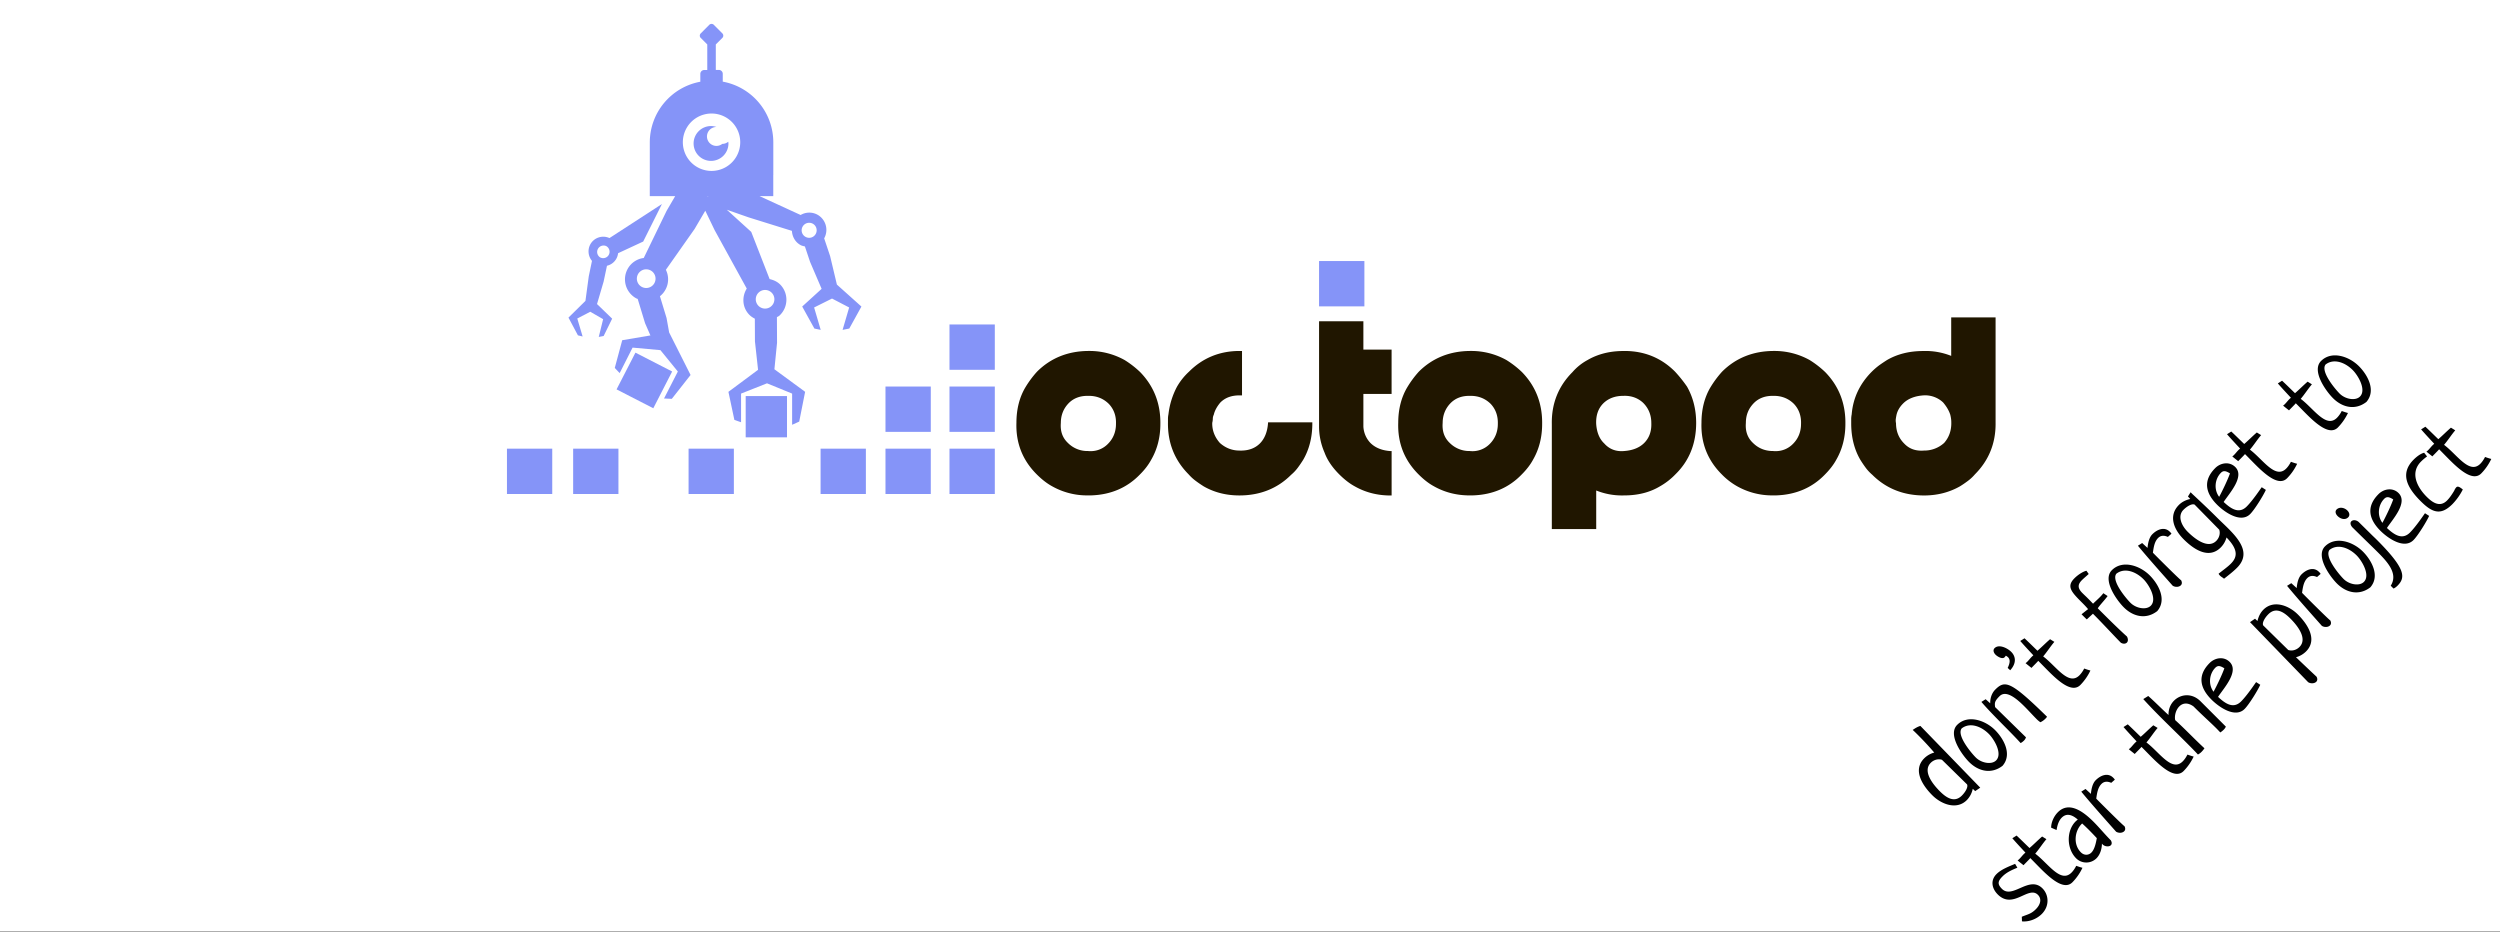 <svg xmlns="http://www.w3.org/2000/svg" width="165.167" height="61.596" viewBox="-18.887 0 165.167 61.596"><rect x="-18.887" y="0" width="165.167" height="61.596" fill="#808080" stroke="none"/><path fill="#FFF" d="M-19-.183h165.559v61.715H-19V-.183z"/><path fill="#8594F8" d="M21.214 17.557a.953.953 0 0 0 .734-.828l1.659-.771 1.238-2.479-3.467 2.25a.976.976 0 0 0-1.263.412.98.98 0 0 0 .108 1.095l-.213 1.025-.219 1.618-1.121 1.104.624 1.172.311.076-.353-1.188.858-.447.85.49-.289 1.174.323-.062.562-1.145-1-.965.436-1.483.222-1.048zm-.455-.554a.425.425 0 0 1 .406-.744c.206.114.28.371.169.577a.423.423 0 0 1-.575.167z"/><path fill="#8594F8" d="M36.404 18.802l-.447-1.879-.394-1.178.005-.006c.305-.557.1-1.254-.456-1.559a1.127 1.127 0 0 0-1.104.024l-2.715-1.247h.907v-1.384h.003V9.399a4.074 4.074 0 0 0-3.34-4.005v-.516a.256.256 0 0 0-.256-.258h-.203V2.936l.432-.431a.212.212 0 0 0 0-.3l-.562-.564a.214.214 0 0 0-.302 0l-.562.565a.208.208 0 0 0 0 .3l.43.431v1.688h-.201a.257.257 0 0 0-.258.257V5.4a4.077 4.077 0 0 0-3.338 4.004v2.15h-.001v1.406h1.677l-.565.969-1.511 3.115a1.412 1.412 0 0 0-1.065.727 1.43 1.43 0 0 0 .566 1.938c.032.018.065.026.1.041l.486 1.6.354.811-1.863.316-.492 1.832.324.34.853-1.684 1.84.168 1.15 1.412-.912 1.782.513.023 1.24-1.576-1.415-2.809-.172-.957-.437-1.437a1.425 1.425 0 0 0 .392-1.747l1.898-2.697.706-1.206.617 1.282 2.123 3.862c-.326.525-.303 1.215.135 1.695.116.129.255.219.399.295l.007 1.5.206 1.877-1.958 1.455.393 1.855.442.154v-1.893l1.713-.679 1.66.679v2.061l.469-.211.39-1.967-2.029-1.49.174-1.748-.008-1.695c.052-.034.11-.051.158-.094a1.43 1.43 0 0 0 .1-2.016c-.203-.225-.467-.342-.741-.405l-1.214-3.117-1.614-1.464 1.442.504 2.859.891c.022.382.216.746.575.941.091.05.188.065.283.089l.341 1.019.764 1.782-1.283 1.168.804 1.455.418.088-.435-1.48 1.183-.59 1.132.59-.434 1.48.442-.088.802-1.453-1.62-1.451zm-12.057-.096a.617.617 0 1 1-.245-.837c.3.164.408.538.245.837zm6.899.611a.614.614 0 0 1 .87.043.615.615 0 1 1-.87-.043zm-3.372-6.335l-.038-.021h.086l-.048.021zm.248-1.69a1.896 1.896 0 1 1 0-3.792 1.896 1.896 0 0 1 0 3.792zm6.885 4.16a.493.493 0 0 1-.672.198.493.493 0 0 1-.198-.673.498.498 0 0 1 .674-.198c.24.133.326.434.196.673z"/><path fill="#8594F8" d="M28.832 9.506a.625.625 0 1 1-.387-1.116 1.14 1.14 0 0 0-.358-.062 1.151 1.151 0 1 0 1.152 1.151c0-.04-.008-.078-.013-.117a.615.615 0 0 1-.394.144zM14.606 29.644h2.992v2.992h-2.992v-2.992zm25.008 0h2.993v2.992h-2.993v-2.992zm-4.288 0h2.993v2.992h-2.993v-2.992zm8.516 0h2.995v2.992h-2.995v-2.992zm-4.228-4.107h2.993v2.994h-2.993v-2.994zm4.228 0h2.995v2.994h-2.995v-2.994zm0-4.101h2.995v2.994h-2.995v-2.994zm-17.237 8.208h2.992v2.992h-2.992v-2.992zm-2.331-2.672l-2.427-1.247 1.247-2.427 2.426 1.246-1.246 2.428zm6.104-.807h2.729v2.729h-2.729v-2.729zm-11.399 3.479h2.992v2.992h-2.992v-2.992z"/><path fill="#201600" d="M55.412 23.787a4.766 4.766 0 0 0-2.358-.6c-1.363 0-2.517.459-3.427 1.367a6.587 6.587 0 0 0-.762 1.024c-.397.66-.6 1.455-.6 2.358-.044 1.326.404 2.467 1.333 3.395.347.348.692.615 1.029.797a4.68 4.68 0 0 0 2.196.6h.396c1.28-.045 2.354-.504 3.189-1.365.328-.322.586-.662.765-.996.398-.686.602-1.479.602-2.355.021-1.349-.43-2.499-1.334-3.428a6.204 6.204 0 0 0-1.029-.797zm-.57 4.222c0 .52-.18.965-.533 1.318a1.583 1.583 0 0 1-1.151.479c-.054 0-.108-.002-.171-.008a1.81 1.81 0 0 1-1.319-.533c-.358-.338-.512-.77-.469-1.32 0-.521.179-.965.532-1.322.314-.312.728-.47 1.224-.47h.1c.52 0 .965.183 1.317.533.332.351.492.798.47 1.323zm10.044-.037c-.043.564-.224 1.012-.536 1.326-.312.311-.732.471-1.254.471-.03 0-.062 0-.099-.002-.479 0-.914-.168-1.286-.498-.354-.396-.523-.854-.508-1.338.023-.094.037-.189.037-.283a.6.6 0 0 1 .062-.245c.062-.27.212-.545.438-.812.336-.336.775-.484 1.351-.469l.078.002V23.19l-.166-.002c-1.305 0-2.427.459-3.331 1.363a4.183 4.183 0 0 0-.8 1 5.128 5.128 0 0 0-.563 1.819 1.53 1.53 0 0 0-.032.291v.246c-.022 1.346.435 2.494 1.357 3.424.159.18.323.328.487.447.157.119.329.234.513.352.688.396 1.479.602 2.362.602 1.362 0 2.516-.459 3.417-1.363.178-.15.328-.314.453-.484.123-.166.24-.34.35-.516.396-.686.599-1.488.599-2.393V27.9h-2.924l-.005.072zm6.306-6.745h-2.933v6.946c0 .598.123 1.18.362 1.727.178.486.502.971.968 1.436.352.352.698.617 1.032.797.66.375 1.396.576 2.194.6h.238V29.8h-.103c-.547-.043-.981-.223-1.293-.531a1.682 1.682 0 0 1-.47-1.096v-2.148h1.864v-2.93h-1.864v-1.867l.005-.001zm9.446 2.56a4.772 4.772 0 0 0-2.359-.6c-1.365 0-2.518.459-3.428 1.367a6.572 6.572 0 0 0-.759 1.024c-.397.662-.602 1.457-.602 2.36-.043 1.324.405 2.465 1.332 3.393.348.35.693.617 1.028.797.663.375 1.4.576 2.197.6h.396c1.279-.045 2.354-.504 3.189-1.365.333-.33.59-.666.767-.996.396-.686.599-1.479.599-2.355.021-1.346-.424-2.499-1.332-3.428a6.24 6.24 0 0 0-1.028-.797zm-.568 4.222c0 .518-.18.963-.531 1.318a1.598 1.598 0 0 1-1.324.471 1.82 1.82 0 0 1-1.321-.533c-.357-.338-.511-.771-.469-1.32 0-.52.181-.965.532-1.322.32-.316.722-.47 1.227-.47h.099c.521 0 .965.183 1.318.533.329.351.486.798.469 1.323zm11.707-3.456c-.902-.906-2.023-1.365-3.328-1.365l-.093.002c-.881 0-1.676.199-2.358.596a3.568 3.568 0 0 0-1 .802c-.928.928-1.385 2.08-1.361 3.423v6.941h2.933v-2.547a4.54 4.54 0 0 0 1.703.328l.149-.002c.902 0 1.699-.203 2.357-.6a4.455 4.455 0 0 0 1.029-.799c.905-.885 1.365-2.023 1.365-3.393 0-.88-.201-1.685-.604-2.397a8.91 8.91 0 0 0-.792-.989zm-1.567 3.394c.021.549-.135.982-.471 1.32-.312.311-.756.49-1.324.531-.539.049-.981-.123-1.317-.504-.312-.289-.491-.727-.53-1.287-.022-.572.132-1.015.466-1.355.336-.332.781-.5 1.328-.5l.09-.002c.479 0 .894.158 1.226.471.354.358.532.802.532 1.326zm10.461-4.16a4.766 4.766 0 0 0-2.358-.6c-1.363 0-2.517.459-3.427 1.367a6.714 6.714 0 0 0-.762 1.024c-.397.664-.6 1.46-.6 2.358-.043 1.326.403 2.465 1.332 3.395a4.5 4.5 0 0 0 1.028.797 4.702 4.702 0 0 0 2.195.6h.399c1.278-.045 2.354-.504 3.189-1.365.328-.328.588-.664.766-.996.396-.686.599-1.479.599-2.355.022-1.346-.425-2.499-1.332-3.428a6.29 6.29 0 0 0-1.029-.797zm-.57 4.222c0 .52-.181.967-.533 1.318a1.581 1.581 0 0 1-1.15.479c-.053 0-.107-.002-.17-.008-.521 0-.965-.182-1.32-.533-.358-.336-.514-.77-.471-1.32 0-.529.176-.959.535-1.322.313-.312.726-.47 1.224-.47h.099c.521 0 .968.183 1.319.533.33.351.488.798.467 1.323zm9.922-7.041v2.545a4.546 4.546 0 0 0-1.855-.322c-.9 0-1.707.199-2.396.601-.161.104-.33.215-.515.348a4.533 4.533 0 0 0-.48.416c-.796.797-1.242 1.748-1.328 2.818a1.628 1.628 0 0 0-.033.31v.295c0 .902.201 1.709.6 2.393.104.17.217.338.349.518.121.166.272.33.446.479.908.906 2.06 1.365 3.425 1.365.858 0 1.652-.201 2.359-.6.181-.111.354-.23.514-.35.166-.121.331-.271.481-.447.928-.928 1.387-2.08 1.365-3.424V20.97l-2.932-.002zm-.467 8.295a1.943 1.943 0 0 1-1.33.504c-.548.043-.978-.111-1.314-.469-.354-.355-.533-.799-.535-1.336a.863.863 0 0 1-.016-.271 4.32 4.32 0 0 1 .049-.286c.062-.268.209-.521.438-.75.312-.312.762-.491 1.324-.532a1.733 1.733 0 0 1 1.316.465c.229.27.391.547.475.817.017.073.035.159.047.239s.019.17.019.27c.011.525-.147.978-.473 1.349z"/><path fill="#8594F8" d="M68.259 17.246h2.995v2.995h-2.995v-2.995z"/><g><path d="M111.607 52.267c-.052-.052-.104-.104-.161-.151a1.499 1.499 0 0 1-.392.745c-.667.667-1.678.281-2.277-.318-.589-.589-1.345-1.636-.537-2.443a1.48 1.48 0 0 1 .663-.38 20.64 20.64 0 0 0-1.048-1.132c-.13-.13-.256-.256-.376-.364.162-.109.292-.198.506-.266l3.956 4.081-.334.228zm-2.194-2.069c-.25-.084-.543 0-.74.197-.568.568.166 1.449.604 1.887.401.401.943.787 1.449.281.234-.234.427-.563.344-.74l-1.657-1.625zm1.005-2.309c.698-.698 1.851-.308 2.502.344.558.558 1.156 1.596.494 2.361-.729.562-1.579.38-2.209-.25-.464-.464-1.433-1.809-.787-2.455zm1.231 2.158c.37.37 1.042.489 1.339.192.443-.443-.125-1.396-.479-1.751-.526-.526-1.267-.776-1.793-.365-.351.444.614 1.606.933 1.924zm3.314-1.334a.544.544 0 0 1-.142.224 1.032 1.032 0 0 1-.209.156c-.77-.844-1.85-1.85-2.595-2.72l.281-.178.303.271c-.01-.334.099-.673.333-.907.646-.646 1.022-.552 3.419 1.792a.51.51 0 0 1-.104.127 1.098 1.098 0 0 1-.334.238 1.715 1.715 0 0 1-.291-.25c-.209-.209-.479-.511-.761-.792-.568-.568-1.226-1.089-1.642-.683-.345.345-.33.453-.298.724l2.04 1.998zm-1.209-4.586c.155-.323.182-.547.021-.708a.76.76 0 0 0-.142-.101.85.85 0 0 1-.088.109c-.146.146-.47-.052-.59-.172-.141-.141-.182-.318-.067-.433.287-.287.851-.005 1.101.245.302.302.359.746-.068 1.215l-.167-.155zm3.084-1.721c-.26.303-.479.657-.739.96.854.636 1.672 1.975 2.396 1.25a1.73 1.73 0 0 0 .313-.448c.124.042.213.078.412.131a3.52 3.52 0 0 1-.668.959c-.531.531-1.386-.198-2.095-.907-.255-.255-.49-.5-.684-.693-.083.104-.358.37-.447.469-.161-.13-.275-.213-.392-.317a.553.553 0 0 0 .126-.104c.094-.094.182-.213.286-.317.037-.037.078-.068.104-.095-.271-.291-.604-.646-.865-.947l.281-.178c.282.261.574.553.855.824.286-.245.546-.517.834-.762l.283.175zm3.518-3.027c-.192.267-.463.537-.651.808.589.589 1.309 1.309 1.929 1.866.094.178.073.323-.005.401-.089.089-.255.099-.401.005-.375-.375-1.174-1.246-1.841-1.913l-.405.376c-.058-.048-.109-.1-.349-.339.118-.089.312-.25.433-.339-.146-.178-.303-.334-.448-.479-.693-.693-.976-1.038-.449-1.564.229-.229.553-.438.787-.494l.151.214c-.151.14-.312.271-.438.396-.245.245-.354.489.016.859.146.146.229.219.302.292.099.099.188.188.407.417.156-.156.312-.292.447-.428.089-.089.162-.172.234-.266l.281.188zm.281-1.709c.699-.699 1.851-.308 2.502.344.558.558 1.157 1.595.495 2.36-.729.563-1.579.38-2.209-.25-.464-.464-1.434-1.808-.788-2.454zm1.231 2.157c.37.37 1.041.49 1.339.192.442-.442-.125-1.396-.479-1.751-.526-.526-1.267-.776-1.793-.365-.35.444.615 1.606.933 1.924zm2.47-4.356c-.297-.131-.501-.073-.646.072-.24.24-.292.604-.344.971 0 .01 1.756 1.766 1.865 1.822.078.152.053.262-.021.335-.12.12-.365.135-.537.025-.729-.823-1.6-1.797-2.298-2.642l.281-.178.354.323c.026-.276.094-.678.317-.901.339-.339.813-.511 1.157-.167a.66.66 0 0 1 .109.131l-.237.209zm1.501-2.95c.067.067.151.151.244.234.381.359.938.876 1.486 1.424.233.233.5.479.75.729.813.813 1.484 1.705.583 2.606-.261.261-.562.49-.854.72-.119-.1-.188-.126-.256-.193a.5.5 0 0 1-.104-.136c.282-.229.579-.433.804-.657.411-.411.547-.891-.281-1.74a1.498 1.498 0 0 1-.381.662c-.792.792-1.782.126-2.449-.541-.668-.668-1.017-1.569-.312-2.273.177-.177.423-.317.745-.39-.047-.059-.099-.11-.151-.163l.176-.282zm.266.818c-.178-.084-.506.109-.74.344-.386.386-.167 1.001.281 1.449.396.396 1.312 1.178 1.886.604.198-.198.282-.489.199-.74l-1.626-1.657zm4.706-.974c-.167.374-.736 1.297-1.038 1.599-.62.62-1.684-.119-2.184-.619-.74-.74-.969-1.574-.119-2.424.344-.344.934-.453 1.324-.062.63.63-.392 1.726-.772 2.304.438.406.99.834 1.522.302.417-.417.934-1.203.995-1.276l.272.176zm-2.371-1.089c-.25-.156-.423-.214-.595-.042-.406.406-.485 1.11-.119 1.59.213-.391.562-1.116.714-1.548zm2.057-2.529c-.26.303-.479.657-.739.96.854.636 1.672 1.975 2.396 1.25.114-.114.214-.255.312-.448.125.042.214.078.412.132a3.505 3.505 0 0 1-.667.958c-.531.531-1.386-.198-2.095-.907-.255-.255-.49-.5-.684-.693-.083.104-.359.37-.448.47-.161-.131-.275-.213-.391-.318a.524.524 0 0 0 .125-.104c.094-.094.183-.214.287-.318.036-.037.078-.068.104-.094-.271-.292-.604-.646-.864-.948l.281-.178c.282.261.574.554.855.824.286-.245.546-.517.833-.761l.283.175zm3.356-3.356c-.26.303-.479.657-.739.96.855.636 1.673 1.974 2.397 1.25a1.7 1.7 0 0 0 .312-.447c.125.041.213.078.412.131a3.57 3.57 0 0 1-.667.959c-.532.531-1.387-.199-2.096-.908-.255-.255-.489-.5-.683-.693-.083.104-.359.371-.448.469-.161-.13-.275-.213-.391-.318a.571.571 0 0 0 .125-.104c.094-.094.183-.214.287-.318.036-.037.077-.068.104-.094-.271-.292-.604-.646-.864-.948l.28-.178c.282.261.574.553.855.824.287-.245.547-.517.834-.761l.282.176zm.605-1.542c.698-.699 1.85-.308 2.501.344.558.558 1.157 1.595.495 2.361-.729.563-1.579.38-2.209-.25-.464-.464-1.433-1.809-.787-2.455zm1.231 2.158c.37.37 1.042.49 1.339.192.442-.443-.125-1.396-.479-1.751-.526-.526-1.267-.776-1.793-.365-.35.444.614 1.606.933 1.924zm-21.294 31.319c-.334.135-.704.298-.97.563-.302.302-.386.499-.052.833.703.703 1.803-.906 2.678-.031.413.413.49 1.146-.035 1.684-.392.392-.922.537-1.318.496l-.011-.304c.411-.171.609-.182.928-.5.312-.312.401-.683.136-.948-.626-.626-1.637.99-2.653-.026-.381-.381-.506-.922-.083-1.345.333-.333.881-.525 1.229-.677l.151.255zm1.918-1.886c-.261.304-.479.657-.74.959.854.636 1.673 1.976 2.397 1.251.114-.114.214-.255.312-.448.126.042.215.078.412.131a3.47 3.47 0 0 1-.666.959c-.531.531-1.388-.198-2.097-.907-.255-.255-.489-.501-.682-.693-.083.104-.359.371-.448.47-.162-.131-.276-.214-.391-.318a.596.596 0 0 0 .124-.104c.094-.094.184-.213.288-.317.036-.036.077-.067.104-.094-.271-.292-.604-.646-.865-.949l.281-.178c.281.262.573.554.855.824.287-.244.547-.516.833-.761l.283.175zm.312-.76c0-.355.182-.756.448-1.022.755-.755 1.72.001 2.345.626.401.401.755.839 1.151 1.235.084.146.068.256.001.323-.114.114-.392.099-.542-.052-.017-.017-.037-.037-.047-.059-.006.381-.132.745-.366.979a.95.95 0 0 1-1.339-.005c-.63-.63-.657-1.813-.031-2.439.041-.041.089-.077.141-.119-.307-.266-.703-.484-1.062-.125-.178.178-.287.463-.339.817l-.36-.159zm2.487.141a14.973 14.973 0 0 0-.438-.417l-.042.042c-.453.463-.562 1.344-.041 1.865.224.224.516.193.693.016.219-.219.302-.646.359-.953-.172-.184-.35-.372-.531-.553zm1.484-3.102c-.298-.13-.5-.072-.646.073-.24.24-.292.604-.345.97 0 .01 1.756 1.766 1.866 1.823.077.151.052.261-.021.334-.12.12-.364.136-.536.026-.73-.824-1.601-1.798-2.299-2.643l.281-.178.355.324c.026-.276.094-.678.317-.901.339-.339.812-.512 1.157-.167a.665.665 0 0 1 .109.131l-.238.208zm3.064-3.627c-.26.303-.479.657-.74.959.854.636 1.673 1.976 2.397 1.251.114-.114.214-.255.312-.449.125.043.214.079.412.131a3.484 3.484 0 0 1-.667.96c-.531.531-1.387-.199-2.096-.908-.255-.255-.49-.5-.683-.692-.083.104-.358.37-.447.469-.162-.131-.276-.214-.392-.317a.607.607 0 0 0 .125-.105c.094-.094.183-.212.287-.316.036-.036.078-.068.104-.094-.271-.292-.604-.646-.865-.949l.281-.178c.282.261.574.553.855.824.287-.244.547-.516.833-.761l.284.175zm-.62-2.11c.412.359.933.892 1.34 1.256-.011-.386.13-.714.364-.948.438-.438 1.183-.526 1.751.042l1.673 1.673a.617.617 0 0 1-.141.203 1.378 1.378 0 0 1-.225.182c-.083-.083-.161-.171-.245-.255-.442-.442-.922-.859-1.526-1.464-.401-.288-.725-.215-.938-.001-.234.234-.333.636-.271.907.641.578 1.303 1.281 1.933 1.86a1.71 1.71 0 0 1-.187.229.952.952 0 0 1-.245.183c-.239-.261-.506-.527-.776-.798-.923-.923-1.965-1.902-2.835-2.866l.328-.203zm7.401-.741c-.168.375-.735 1.298-1.037 1.6-.62.62-1.684-.119-2.184-.619-.74-.74-.969-1.574-.12-2.423.345-.345.933-.454 1.323-.063.631.631-.391 1.725-.771 2.304.438.406.99.834 1.521.303.417-.417.933-1.204.995-1.278l.273.176zm-2.372-1.088c-.25-.156-.421-.214-.594-.041-.406.406-.484 1.109-.12 1.589.214-.392.562-1.116.714-1.548zm2.027-3.278c.052.052.104.104.162.15.073-.323.213-.568.39-.745.668-.668 1.679-.282 2.278.317.589.589 1.345 1.638.537 2.445a1.485 1.485 0 0 1-.662.379c.448.429.901.86 1.36 1.288.078.15.052.261-.021.334-.119.119-.365.135-.536.026l-3.841-3.966.333-.228zm2.194 2.068c.251.085.542.001.74-.197.567-.567-.167-1.448-.604-1.886-.401-.401-.943-.787-1.448-.282-.235.235-.428.562-.344.74l1.656 1.625zm1.902-4.82c-.297-.131-.499-.073-.646.073-.239.239-.292.604-.344.969 0 .01 1.756 1.766 1.865 1.824.078.15.052.261-.021.333-.12.12-.364.136-.536.026-.73-.824-1.601-1.798-2.299-2.643l.28-.177.356.323c.025-.275.093-.677.317-.901.339-.339.812-.512 1.157-.167a.665.665 0 0 1 .109.131l-.238.209zm.527-2.027c.698-.698 1.851-.308 2.501.343.559.559 1.157 1.597.495 2.362-.729.562-1.579.38-2.21-.251-.463-.463-1.432-1.808-.786-2.454zm1.229 2.157c.37.37 1.042.489 1.339.192.443-.443-.125-1.396-.479-1.751-.525-.525-1.266-.775-1.792-.364-.35.444.615 1.606.932 1.923zm.25-4.523c.141.141.177.323.052.448-.198.198-.506.109-.698-.083-.141-.141-.182-.318-.067-.433.193-.193.52-.126.713.068zm2.862 4.967c.5-.781-.197-1.553-.818-2.174-.422-.422-.854-.833-1.725-1.693-.141-.172-.136-.312-.057-.391.099-.099.312-.104.489.052.282.282.573.563.886.876.052.052.155.146.297.287 1.934 1.934 1.917 2.501 1.37 3.048a.96.96 0 0 1-.255.183l-.187-.188zm2.538-4.613c-.168.375-.735 1.298-1.037 1.6-.62.62-1.684-.119-2.184-.619-.74-.74-.969-1.574-.119-2.424.344-.344.932-.453 1.322-.062.631.631-.391 1.725-.771 2.304.438.406.99.834 1.521.303.417-.417.933-1.204.995-1.278l.273.176zm-2.372-1.089c-.25-.156-.421-.214-.593-.042-.407.407-.485 1.11-.121 1.59.214-.391.563-1.116.714-1.548zm2.236-2.839a3.336 3.336 0 0 0-.396.334c-.745.744-.267 1.693.369 2.329.381.381.87.724 1.345.249.156-.156.312-.375.479-.655a.711.711 0 0 1 .131-.215c.083-.083.188-.062.433.142a3.951 3.951 0 0 1-.689.969c-.776.776-1.339.558-2.1-.203-.875-.875-1.391-1.809-.458-2.741.219-.219.475-.4.692-.454l.194.245zm1.861-1.726c-.26.304-.479.657-.74.959.854.636 1.673 1.976 2.397 1.251.114-.115.214-.255.312-.449.125.043.214.079.412.131a3.484 3.484 0 0 1-.667.96c-.531.531-1.387-.199-2.096-.908-.255-.255-.49-.5-.683-.692-.083.104-.358.371-.447.469-.162-.131-.276-.213-.392-.318.047-.025.083-.062.125-.104.094-.094.183-.213.287-.317.037-.036.078-.068.104-.095-.271-.291-.604-.646-.866-.949l.281-.177c.282.261.574.554.855.824.287-.244.547-.517.834-.761l.284.176z"/></g></svg>